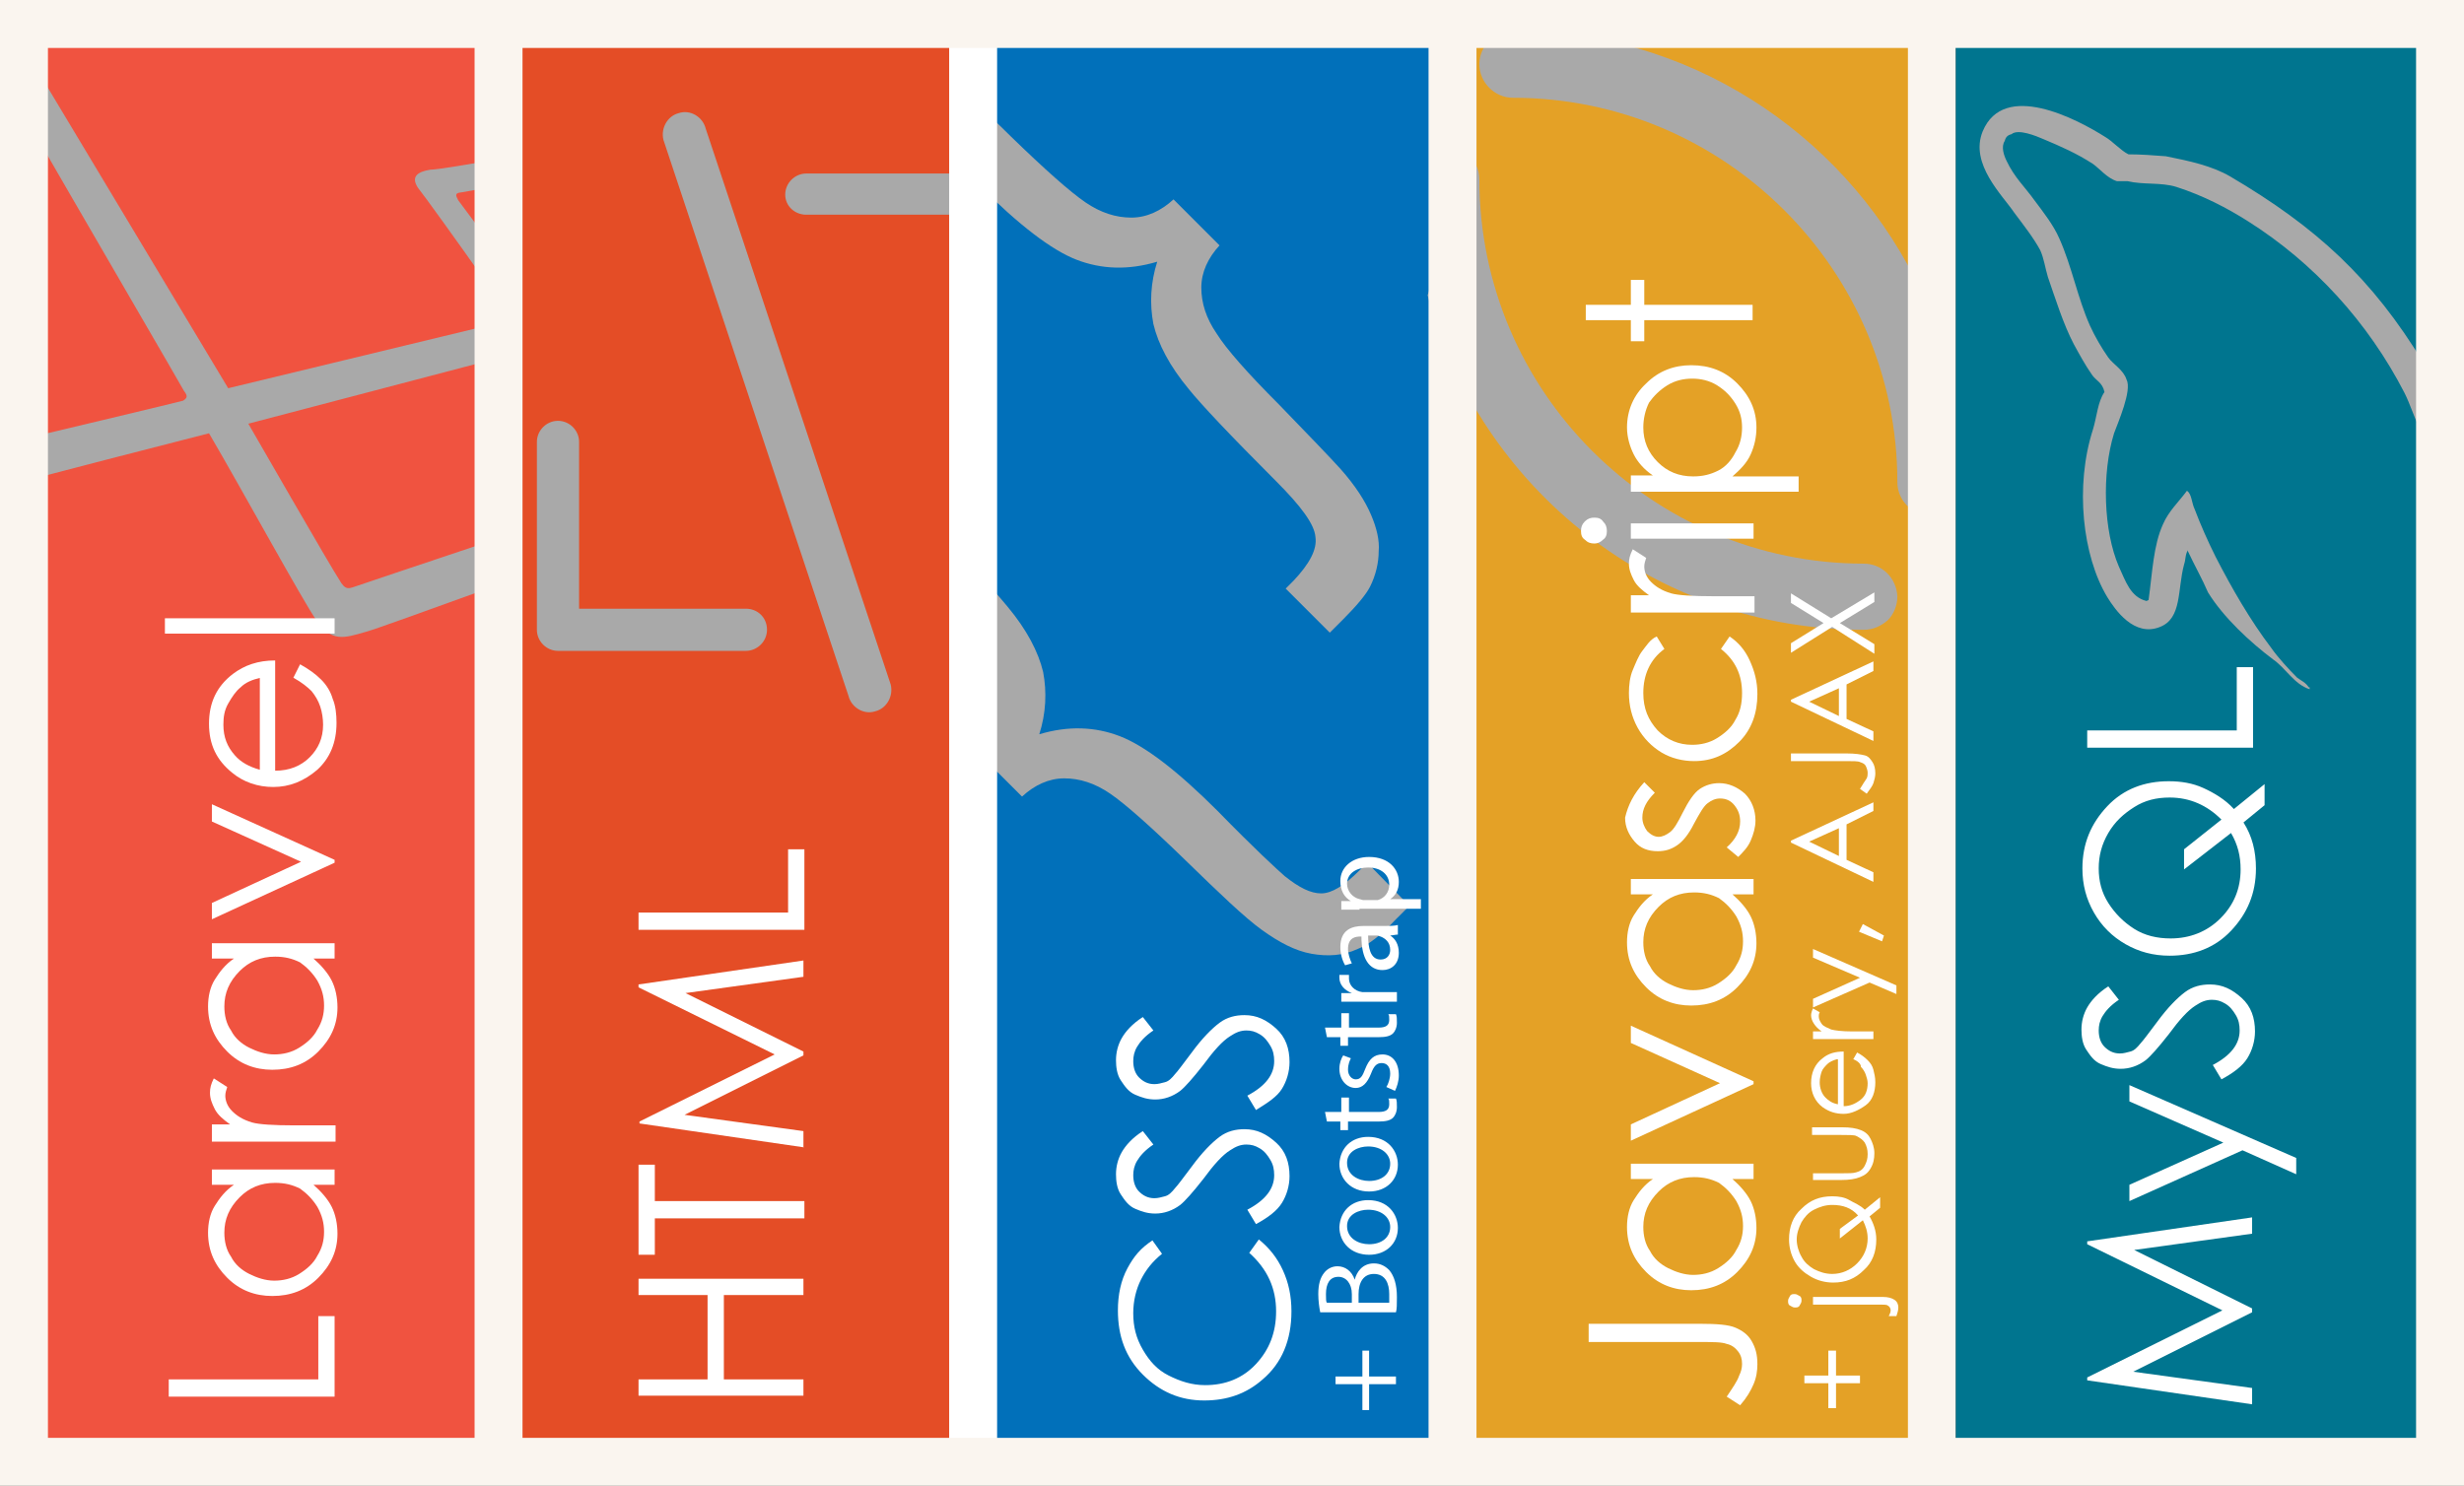 <?xml version="1.0" encoding="utf-8"?>
<!-- Generator: Adobe Illustrator 23.0.1, SVG Export Plug-In . SVG Version: 6.00 Build 0)  -->
<svg version="1.1" id="Layer_1" xmlns="http://www.w3.org/2000/svg" xmlns:xlink="http://www.w3.org/1999/xlink" x="0px" y="0px"
	 viewBox="0 0 257 155" style="enable-background:new 0 0 257 155;" xml:space="preserve">
<rect x="0" y="0" width="257" height="155" fill="#333333" stroke="none"/>
<style type="text/css">
	.st0{fill:#F05340;}
	.st1{fill:#E44D26;}
	.st2{fill:#0170BA;}
	.st3{fill:#A9A9A9;}
	.st4{enable-background:new    ;}
	.st5{fill:#FFFFFF;}
	.st6{fill:#E4A126;}
	.st7{fill:none;stroke:#FAF5EF;stroke-width:5;stroke-miterlimit:10;}
	.st8{fill:none;stroke:#FFFFFF;stroke-width:5;stroke-miterlimit:10;}
	.st9{fill:none;stroke:#000000;stroke-width:16;stroke-miterlimit:10;}
	.st10{fill:#00758F;}
</style>
<g>
	<path class="st0" d="M2,3v2.8C2.1,7,2.1,8.2,2.1,9.5c0,0.8-0.1,1.6-0.1,2.4V153h53V3H2z"/>
</g>
<g>
	<rect x="52" y="3" class="st1" width="53" height="150"/>
</g>
<g>
	<rect x="102" y="3" class="st2" width="50" height="150"/>
</g>
<path class="st3" d="M50.8,29.6c0.2-1.3,0.3-2.6,0.5-4l-3.5-4.7c-0.2-0.4-0.4-0.7,0.1-0.8c0.2,0,2.1-0.4,4.2-0.7
	c0.1-1,0.3-2,0.4-2.9c-3.3,0.6-6.9,1.2-7.6,1.2c-1.3,0.2-2.1,0.7-1.3,1.9C44.1,20.2,48,25.6,50.8,29.6z"/>
<path class="st3" d="M50.1,56.8C43.5,59,37.3,61.1,37,61.2c-0.6,0.2-1,0.4-1.6-0.7c-0.7-1-9.5-16.3-9.5-16.3l24-6.3
	c0.1-1.3,0.2-2.5,0.4-3.8l-26.5,6.4L1.9,4c0,0.3,0,0.6,0,0.9c0.2,1.5,0.2,3,0.2,4.6c0,0.5,0,1.1-0.1,1.6c6.4,11.1,17,29.3,17.2,29.7
	c0.5,0.6,0.2,0.8-0.1,1C18.8,41.9,5.4,45.1,2,45.9c-0.1,1.5-0.2,3-0.3,4.5c3.8-1,14.2-3.7,20.1-5.2C25.2,51,31.7,62.9,33,64.7
	c1.6,2.3,2.8,1.9,5.2,1.2c0.8-0.2,6.3-2.2,12.4-4.4C50.4,59.9,50.2,58.3,50.1,56.8z"/>
<g class="st4">
	<path class="st5" d="M17.6,145.6v-1.7h15.6v-6.6h1.7v8.4H17.6z"/>
	<path class="st5" d="M22.1,122h12.8v1.6h-2.2c0.8,0.7,1.5,1.5,1.9,2.3s0.6,1.8,0.6,2.8c0,1.8-0.7,3.3-2,4.6s-2.9,1.9-4.8,1.9
		c-1.8,0-3.4-0.6-4.7-1.9s-2-2.8-2-4.7c0-1,0.2-2,0.7-2.8s1.1-1.6,2-2.2h-2.3V122z M23.4,128.6c0,0.9,0.2,1.8,0.7,2.5
		c0.4,0.8,1.1,1.4,1.9,1.8s1.7,0.7,2.6,0.7c0.9,0,1.8-0.2,2.6-0.7s1.5-1.1,1.9-1.9c0.5-0.8,0.7-1.6,0.7-2.5c0-0.9-0.2-1.7-0.7-2.6
		c-0.5-0.8-1.1-1.4-1.8-1.9c-0.8-0.4-1.6-0.6-2.6-0.6c-1.5,0-2.7,0.5-3.7,1.5C23.9,126,23.4,127.2,23.4,128.6z"/>
	<path class="st5" d="M22.1,119v-1.7H24c-0.7-0.5-1.3-1-1.6-1.6s-0.5-1.1-0.5-1.7c0-0.5,0.1-0.9,0.4-1.5l1.4,0.9
		c-0.1,0.3-0.2,0.6-0.2,0.9c0,0.5,0.2,1.1,0.7,1.6s1.1,0.9,2.1,1.2c0.7,0.2,2.2,0.3,4.4,0.3h4.3v1.7H22.1z"/>
	<path class="st5" d="M22.1,98.4h12.8v1.6h-2.2c0.8,0.7,1.5,1.5,1.9,2.3s0.6,1.8,0.6,2.8c0,1.8-0.7,3.3-2,4.6s-2.9,1.9-4.8,1.9
		c-1.8,0-3.4-0.6-4.7-1.9s-2-2.8-2-4.7c0-1,0.2-2,0.7-2.8s1.1-1.6,2-2.2h-2.3V98.4z M23.4,105c0,0.9,0.2,1.8,0.7,2.5
		c0.4,0.8,1.1,1.4,1.9,1.8s1.7,0.7,2.6,0.7c0.9,0,1.8-0.2,2.6-0.7s1.5-1.1,1.9-1.9c0.5-0.8,0.7-1.6,0.7-2.5c0-0.9-0.2-1.7-0.7-2.6
		c-0.5-0.8-1.1-1.4-1.8-1.9c-0.8-0.4-1.6-0.6-2.6-0.6c-1.5,0-2.7,0.5-3.7,1.5C23.9,102.4,23.4,103.6,23.4,105z"/>
	<path class="st5" d="M22.1,95.9v-1.7l9.3-4.3l-9.3-4.2v-1.8l12.8,5.8v0.3L22.1,95.9z"/>
	<path class="st5" d="M30.6,70.7l0.7-1.4c0.9,0.5,1.6,1,2.2,1.6s1,1.3,1.2,2c0.3,0.7,0.4,1.6,0.4,2.5c0,2.1-0.7,3.7-2,4.9
		c-1.4,1.2-2.9,1.8-4.6,1.8c-1.6,0-3.1-0.5-4.3-1.5c-1.6-1.3-2.4-2.9-2.4-5.1c0-2.2,0.8-3.9,2.5-5.2c1.2-0.9,2.6-1.4,4.4-1.4v11.5
		c1.5,0,2.7-0.5,3.6-1.4c0.9-0.9,1.4-2,1.4-3.4c0-0.6-0.1-1.3-0.3-1.9c-0.2-0.6-0.5-1.1-0.9-1.6C32.1,71.7,31.5,71.2,30.6,70.7z
		 M27.2,70.7c-0.9,0.2-1.6,0.5-2.1,1c-0.5,0.4-0.9,1-1.3,1.7s-0.5,1.4-0.5,2.2c0,1.3,0.4,2.3,1.2,3.2c0.6,0.7,1.5,1.2,2.6,1.5V70.7z
		"/>
	<path class="st5" d="M17.2,66.1v-1.6h17.7v1.6H17.2z"/>
</g>
<g>
	<rect x="152" y="3" class="st6" width="50" height="150"/>
</g>
<g class="st4">
	<path class="st5" d="M66.6,145.6v-1.7h7.2v-8.8h-7.2v-1.7h17.2v1.7h-8.3v8.8h8.3v1.7H66.6z"/>
	<path class="st5" d="M68.3,130.9h-1.7v-9.4h1.7v3.8h15.6v1.8H68.3V130.9z"/>
	<path class="st5" d="M83.9,119.7l-17.2-2.5V117l14.1-7L66.6,103v-0.3l17.2-2.5v1.7l-12.3,1.7l12.3,6.1v0.4l-12.4,6.2l12.4,1.7
		V119.7z"/>
	<path class="st5" d="M66.6,96.9v-1.7h15.6v-6.6h1.7v8.4H66.6z"/>
</g>
<g class="st4">
	<path class="st5" d="M120.2,129.4l1,1.4c-1,0.8-1.7,1.7-2.2,2.7s-0.8,2.2-0.8,3.5c0,1.4,0.3,2.6,1,3.8s1.5,2.1,2.7,2.7s2.4,1,3.8,1
		c2.1,0,3.9-0.7,5.3-2.2s2.1-3.3,2.1-5.5c0-2.4-0.9-4.4-2.8-6.1l1-1.4c1.1,0.9,1.9,1.9,2.5,3.2s0.9,2.7,0.9,4.3c0,3-1,5.4-3,7.1
		c-1.7,1.5-3.7,2.2-6.1,2.2c-2.5,0-4.6-0.9-6.4-2.7s-2.6-4-2.6-6.7c0-1.6,0.3-3.1,1-4.4S119,130.2,120.2,129.4z"/>
	<path class="st5" d="M131,127.7l-0.9-1.5c1.9-1,2.8-2.2,2.8-3.6c0-0.6-0.1-1.1-0.4-1.6s-0.6-0.9-1.1-1.2s-0.9-0.4-1.4-0.4
		c-0.6,0-1.1,0.2-1.7,0.6c-0.8,0.5-1.7,1.5-2.8,3c-1.1,1.4-1.9,2.3-2.4,2.7c-0.8,0.6-1.7,0.9-2.6,0.9c-0.8,0-1.4-0.2-2.1-0.5
		s-1.1-0.9-1.5-1.5s-0.5-1.4-0.5-2.1c0-0.8,0.2-1.6,0.6-2.3s1.1-1.5,2.2-2.2l1.1,1.4c-0.9,0.6-1.4,1.2-1.7,1.7s-0.4,1-0.4,1.5
		c0,0.7,0.2,1.3,0.6,1.7s0.9,0.7,1.6,0.7c0.4,0,0.7-0.1,1.1-0.2s0.7-0.4,1.1-0.9c0.2-0.2,0.8-1,1.7-2.2c1.1-1.5,2.1-2.5,2.9-3.1
		s1.7-0.8,2.6-0.8c1.3,0,2.3,0.5,3.3,1.4s1.4,2.1,1.4,3.5c0,1-0.3,2-0.8,2.8S132.3,127,131,127.7z"/>
	<path class="st5" d="M131,115.8l-0.9-1.5c1.9-1,2.8-2.2,2.8-3.6c0-0.6-0.1-1.1-0.4-1.6s-0.6-0.9-1.1-1.2s-0.9-0.4-1.4-0.4
		c-0.6,0-1.1,0.2-1.7,0.6c-0.8,0.5-1.7,1.5-2.8,3c-1.1,1.4-1.9,2.3-2.4,2.7c-0.8,0.6-1.7,0.9-2.6,0.9c-0.8,0-1.4-0.2-2.1-0.5
		s-1.1-0.9-1.5-1.5s-0.5-1.4-0.5-2.1c0-0.8,0.2-1.6,0.6-2.3s1.1-1.5,2.2-2.2l1.1,1.4c-0.9,0.6-1.4,1.2-1.7,1.7s-0.4,1-0.4,1.5
		c0,0.7,0.2,1.3,0.6,1.7s0.9,0.7,1.6,0.7c0.4,0,0.7-0.1,1.1-0.2s0.7-0.4,1.1-0.9c0.2-0.2,0.8-1,1.7-2.2c1.1-1.5,2.1-2.5,2.9-3.1
		s1.7-0.8,2.6-0.8c1.3,0,2.3,0.5,3.3,1.4s1.4,2.1,1.4,3.5c0,1-0.3,2-0.8,2.8S132.3,115,131,115.8z"/>
</g>
<g>
	<g>
		<path class="st3" d="M194.4,58.8c-22.1,0-40.1-18-40.1-40.1c0-1.9-1.6-3.5-3.5-3.5c-0.6,0-1.1,0.1-1.6,0.4c0.6,2.1,1,4.3,1.1,6.5
			c0.1,3-0.4,6-1.4,8.7c5.4,20.1,23.7,34.9,45.5,34.9c1,0,1.8-0.4,2.5-1c0.6-0.6,1-1.5,1-2.5C197.8,60.3,196.3,58.8,194.4,58.8z"/>
		<path class="st3" d="M199.5,50.3c-0.2-2.1,0-4.3,0.2-6.4c0-0.9,0.1-1.8,0.1-2.7c0.1-0.7,0.1-1.4,0-2c-0.1-1.5-0.4-3.1-0.5-4.6
			c-0.1-0.8-0.2-1.6-0.2-2.4c-0.1-1.1,0.2-2.2,0.6-3.2C191.9,13.7,176,3.2,157.8,3.2c-1.9,0-3.5,1.6-3.5,3.5s1.6,3.5,3.5,3.5
			c22.1,0,40.1,18,40.1,40.1c0,1.6,1.1,3,2.7,3.4C199.9,52.7,199.6,51.5,199.5,50.3z"/>
	</g>
</g>
<g class="st4">
	<path class="st5" d="M165.7,139.8v-1.7h11.6c1.8,0,3,0.1,3.7,0.4s1.3,0.7,1.7,1.4s0.6,1.4,0.6,2.4c0,0.7-0.1,1.4-0.4,2.1
		s-0.7,1.4-1.4,2.2l-1.4-0.9c0.6-0.9,1.1-1.6,1.3-2.2c0.2-0.4,0.3-0.8,0.3-1.2c0-0.5-0.1-0.9-0.4-1.3c-0.3-0.4-0.7-0.7-1.2-0.8
		c-0.5-0.2-1.4-0.2-2.9-0.2H165.7z"/>
	<path class="st5" d="M170.1,121.4h12.8v1.6h-2.2c0.8,0.7,1.5,1.5,1.9,2.3s0.6,1.8,0.6,2.8c0,1.8-0.7,3.3-2,4.6s-2.9,1.9-4.8,1.9
		c-1.8,0-3.4-0.6-4.7-1.9s-2-2.8-2-4.7c0-1,0.2-2,0.7-2.8s1.1-1.6,2-2.2h-2.3V121.4z M171.4,128c0,0.9,0.2,1.8,0.7,2.5
		c0.4,0.8,1.1,1.4,1.9,1.8s1.7,0.7,2.6,0.7c0.9,0,1.8-0.2,2.6-0.7s1.5-1.1,1.9-1.9c0.5-0.8,0.7-1.6,0.7-2.5c0-0.9-0.2-1.7-0.7-2.6
		c-0.5-0.8-1.1-1.4-1.8-1.9c-0.8-0.4-1.6-0.6-2.6-0.6c-1.5,0-2.7,0.5-3.7,1.5C171.9,125.4,171.4,126.6,171.4,128z"/>
	<path class="st5" d="M170.1,119v-1.7l9.3-4.3l-9.3-4.2v-1.8l12.8,5.8v0.3L170.1,119z"/>
	<path class="st5" d="M170.1,91.7h12.8v1.6h-2.2c0.8,0.7,1.5,1.5,1.9,2.3s0.6,1.8,0.6,2.8c0,1.8-0.7,3.3-2,4.6s-2.9,1.9-4.8,1.9
		c-1.8,0-3.4-0.6-4.7-1.9s-2-2.8-2-4.7c0-1,0.2-2,0.7-2.8s1.1-1.6,2-2.2h-2.3V91.7z M171.4,98.3c0,0.9,0.2,1.8,0.7,2.5
		c0.4,0.8,1.1,1.4,1.9,1.8s1.7,0.7,2.6,0.7c0.9,0,1.8-0.2,2.6-0.7s1.5-1.1,1.9-1.9c0.5-0.8,0.7-1.6,0.7-2.5c0-0.9-0.2-1.7-0.7-2.6
		c-0.5-0.8-1.1-1.4-1.8-1.9c-0.8-0.4-1.6-0.6-2.6-0.6c-1.5,0-2.7,0.5-3.7,1.5C171.9,95.7,171.4,96.9,171.4,98.3z"/>
	<path class="st5" d="M171.5,81.6l1.1,1.1c-0.9,0.9-1.3,1.7-1.3,2.6c0,0.5,0.2,1,0.5,1.4c0.4,0.4,0.8,0.6,1.2,0.6
		c0.4,0,0.8-0.2,1.2-0.5c0.4-0.3,0.8-1,1.3-2c0.6-1.2,1.2-2.1,1.8-2.5c0.6-0.4,1.3-0.6,2-0.6c1,0,1.9,0.4,2.7,1.1
		c0.7,0.7,1.1,1.7,1.1,2.8c0,0.7-0.2,1.4-0.5,2.1c-0.3,0.7-0.8,1.2-1.3,1.7l-1.2-1c0.9-0.8,1.4-1.7,1.4-2.7c0-0.7-0.2-1.2-0.6-1.7
		c-0.4-0.5-0.9-0.7-1.5-0.7c-0.5,0-0.9,0.2-1.3,0.5c-0.4,0.3-0.8,1-1.4,2.1c-0.6,1.2-1.2,1.9-1.8,2.3c-0.6,0.4-1.2,0.6-2,0.6
		c-1,0-1.8-0.3-2.4-1c-0.6-0.7-1-1.5-1-2.5C169.8,84,170.4,82.8,171.5,81.6z"/>
	<path class="st5" d="M172.8,66.4l0.8,1.3c-1.5,1.1-2.2,2.7-2.2,4.6c0,1.6,0.5,2.8,1.5,3.9c1,1,2.2,1.5,3.6,1.5
		c0.9,0,1.8-0.2,2.6-0.7s1.5-1.1,1.9-1.9c0.5-0.8,0.7-1.7,0.7-2.8c0-1.9-0.7-3.4-2.2-4.6l0.9-1.3c0.9,0.6,1.6,1.4,2.1,2.5
		s0.8,2.2,0.8,3.5c0,2-0.6,3.7-1.9,5s-2.8,2-4.7,2c-1.2,0-2.4-0.3-3.4-0.9s-1.9-1.5-2.5-2.6s-0.9-2.3-0.9-3.6c0-0.8,0.1-1.7,0.4-2.4
		s0.6-1.5,1-2S172.1,66.7,172.8,66.4z"/>
	<path class="st5" d="M170.1,63.8v-1.7h1.9c-0.7-0.5-1.3-1-1.6-1.6s-0.5-1.1-0.5-1.7c0-0.5,0.1-0.9,0.4-1.5l1.4,0.9
		c-0.1,0.3-0.2,0.6-0.2,0.9c0,0.5,0.2,1.1,0.7,1.6s1.1,0.9,2.1,1.2c0.7,0.2,2.2,0.3,4.4,0.3h4.3v1.7H170.1z"/>
	<path class="st5" d="M164.9,55.4c0-0.4,0.1-0.7,0.4-1c0.3-0.3,0.6-0.4,1-0.4c0.4,0,0.7,0.1,0.9,0.4c0.3,0.3,0.4,0.6,0.4,1
		c0,0.4-0.1,0.7-0.4,0.9c-0.3,0.3-0.6,0.4-0.9,0.4c-0.4,0-0.7-0.1-1-0.4C165,56.1,164.9,55.8,164.9,55.4z M170.1,56.2v-1.6h12.8v1.6
		H170.1z"/>
	<path class="st5" d="M170.1,51.2v-1.6h2.3c-0.9-0.6-1.6-1.4-2-2.2c-0.4-0.8-0.7-1.8-0.7-2.8c0-1.8,0.7-3.4,2-4.6
		c1.3-1.3,2.9-1.9,4.7-1.9c1.9,0,3.5,0.6,4.8,1.9c1.3,1.3,2,2.8,2,4.6c0,1-0.2,1.9-0.6,2.8s-1.1,1.6-1.9,2.3h6.9v1.6H170.1z
		 M171.4,44.6c0,1.4,0.5,2.6,1.5,3.6c1,1,2.2,1.5,3.7,1.5c1,0,1.8-0.2,2.6-0.6s1.4-1.1,1.8-1.9c0.5-0.8,0.7-1.7,0.7-2.6
		c0-0.9-0.2-1.7-0.7-2.5c-0.5-0.8-1.1-1.4-1.9-1.9s-1.7-0.7-2.6-0.7c-0.9,0-1.8,0.2-2.6,0.7s-1.4,1.1-1.9,1.8
		C171.6,42.8,171.4,43.7,171.4,44.6z"/>
	<path class="st5" d="M165.4,33.4v-1.6h4.7v-2.6h1.4v2.6h11.3v1.6h-11.3v2.2h-1.4v-2.2H165.4z"/>
</g>
<line class="st7" x1="52" y1="3" x2="52" y2="153"/>
<g id="Layer_x0020_1">
	<path class="st3" d="M142.6,90l-0.8,0.8c-1.6,1.6-2.9,2.4-4,2.4s-2.3-0.6-3.8-1.8c-0.8-0.7-3.2-2.9-7-6.8
		c-4.2-4.2-7.6-6.8-10.2-7.8s-5.4-1.1-8.4-0.2c0.7-2.2,0.8-4.4,0.4-6.5c-0.5-2.1-1.7-4.4-3.7-6.8c-0.4-0.5-1.1-1.3-2-2.3
		c-0.4,2.3-1.2,4.5-2.2,6.5c0.5,0.6,0.9,1.2,1.2,1.6c1.1,1.6,1.6,3.2,1.6,4.8c0,1.6-0.7,3.1-1.9,4.4l4.8,4.8l0,0
		c1.3-1.2,2.8-1.9,4.4-1.9s3.2,0.5,4.8,1.6c1.6,1.1,4.2,3.4,7.8,6.9c3.6,3.5,6.2,6,8,7.3c1.8,1.3,3.5,2.2,5.2,2.5s3.3,0.2,4.8-0.5
		c1.1-0.4,2.4-1.4,4-3.1l1.4-1.4L142.6,90z"/>
</g>
<g>
	<path class="st3" d="M84.1,22.4h17.1c0-0.7-0.1-1.4-0.1-2c0-0.8,0-1.6,0.1-2.3H84.1c-1.2,0-2.2,1-2.2,2.2
		C81.9,21.5,82.9,22.4,84.1,22.4z"/>
	<path class="st3" d="M77.8,63.5H60.4V46.1c0-1.2-1-2.2-2.2-2.2s-2.2,1-2.2,2.2v19.6c0,1.2,1,2.2,2.2,2.2h19.6c1.2,0,2.2-1,2.2-2.2
		C80,64.4,79,63.5,77.8,63.5z"/>
	<path d="M102.4,36.1c-0.2-3.3-0.6-6.6-0.9-9.9v13.6c0,1.1,0.8,2,1.8,2.1C102.8,40,102.5,38.1,102.4,36.1z"/>
	<path class="st3" d="M73.6,13.4c-0.3-1.2-1.6-2-2.8-1.6c-1.2,0.3-1.9,1.6-1.6,2.8l19.3,58c0.3,1.2,1.6,2,2.8,1.6
		c1.2-0.3,1.9-1.6,1.6-2.8L73.6,13.4z"/>
</g>
<g id="Layer_x0020_1_1_">
	<path class="st3" d="M143,53.7c-0.6-1.4-1.6-3-3.2-4.8c-1-1.1-3.1-3.3-6.4-6.7c-3.3-3.3-5.5-5.8-6.5-7.4c-1.1-1.6-1.6-3.2-1.6-4.8
		c0-1.6,0.7-3.1,1.9-4.4l-4.8-4.8c-1.3,1.2-2.8,1.9-4.4,1.9s-3.2-0.5-4.8-1.6c-1.6-1.1-4.2-3.4-7.8-6.9c-1.2-1.2-2.4-2.3-3.4-3.3
		c0,2.5-0.4,4.9-1.1,7.2c0.4,0.4,0.8,0.8,1.2,1.2c4.2,4.2,7.6,6.8,10.2,7.8s5.4,1.1,8.4,0.2c-0.7,2.2-0.8,4.4-0.4,6.5
		c0.5,2.1,1.7,4.4,3.7,6.8c1.2,1.5,4.2,4.7,9.1,9.6c2.6,2.6,4,4.5,4.1,5.8c0.2,1.3-0.6,2.8-2.3,4.6l-0.8,0.8l4.6,4.6l1.4-1.4
		c1.4-1.4,2.4-2.6,2.8-3.4c0.6-1.2,0.9-2.5,0.9-3.7C143.9,56.4,143.6,55.1,143,53.7z"/>
</g>
<line class="st8" x1="101.5" y1="3" x2="101.5" y2="153"/>
<line class="st7" x1="151.5" y1="3" x2="151.5" y2="153"/>
<line class="st7" x1="201.5" y1="3" x2="201.5" y2="153"/>
<path class="st9" d="M73.8,89.2"/>
<g class="st4">
	<path class="st5" d="M190.7,144.3h-2.5v-0.8h2.5v-2.6h0.8v2.6h2.5v0.8h-2.5v2.6h-0.8V144.3z"/>
	<path class="st5" d="M186.5,135.7c0-0.2,0.1-0.3,0.2-0.5s0.3-0.2,0.5-0.2c0.2,0,0.3,0.1,0.5,0.2s0.2,0.3,0.2,0.5s-0.1,0.3-0.2,0.5
		s-0.3,0.2-0.5,0.2c-0.2,0-0.3-0.1-0.5-0.2S186.5,135.9,186.5,135.7z M189.1,136.1v-0.8h7.3c0.5,0,0.9,0.1,1.2,0.3s0.4,0.5,0.4,0.8
		c0,0.3-0.1,0.6-0.2,0.9H197c0.1-0.2,0.2-0.4,0.2-0.6c0-0.2-0.1-0.4-0.3-0.5c-0.1-0.1-0.4-0.1-0.7-0.1H189.1z"/>
	<path class="st5" d="M194.5,126.2l1.6-1.3v1.1l-1.1,0.9c0.4,0.7,0.7,1.5,0.7,2.4c0,1.3-0.4,2.4-1.3,3.2c-0.9,0.9-1.9,1.3-3.2,1.3
		c-0.8,0-1.6-0.2-2.3-0.6s-1.3-0.9-1.7-1.6c-0.4-0.7-0.6-1.5-0.6-2.3c0-1.3,0.4-2.4,1.3-3.2c0.9-0.9,1.9-1.3,3.2-1.3
		c0.7,0,1.3,0.1,1.8,0.4S194,125.7,194.5,126.2z M193.8,126.8c-0.7-0.8-1.6-1.1-2.7-1.1c-0.7,0-1.3,0.2-1.9,0.5s-1,0.8-1.3,1.3
		c-0.3,0.6-0.5,1.2-0.5,1.8c0,0.6,0.2,1.3,0.5,1.8c0.3,0.6,0.8,1,1.3,1.3c0.6,0.3,1.2,0.5,1.9,0.5c1,0,1.9-0.4,2.6-1.1
		c0.7-0.7,1.1-1.6,1.1-2.6c0-0.7-0.2-1.3-0.5-1.9l-2.4,1.9v-1L193.8,126.8z"/>
	<path class="st5" d="M189.1,123.2v-0.8h3c0.7,0,1.2,0,1.5-0.1c0.4-0.1,0.7-0.3,0.9-0.7s0.3-0.7,0.3-1.2s-0.1-0.8-0.3-1.2
		c-0.2-0.3-0.5-0.5-0.9-0.7c-0.2-0.1-0.8-0.1-1.6-0.1h-3v-0.8h3.1c0.9,0,1.5,0.1,2,0.3s0.8,0.5,1,0.9s0.4,0.9,0.4,1.5
		s-0.1,1.1-0.4,1.6s-0.6,0.7-1.1,0.9s-1.1,0.3-2,0.3H189.1z"/>
	<path class="st5" d="M193.3,110.5l0.4-0.7c0.4,0.2,0.8,0.5,1.1,0.8c0.3,0.3,0.5,0.6,0.6,1s0.2,0.8,0.2,1.3c0,1-0.3,1.9-1,2.4
		s-1.5,0.9-2.3,0.9c-0.8,0-1.5-0.2-2.2-0.7c-0.8-0.6-1.2-1.5-1.2-2.5c0-1.1,0.4-2,1.2-2.6c0.6-0.5,1.3-0.7,2.2-0.7v5.7
		c0.7,0,1.3-0.3,1.8-0.7s0.7-1,0.7-1.7c0-0.3-0.1-0.6-0.2-0.9c-0.1-0.3-0.3-0.6-0.5-0.8C194.1,111,193.8,110.7,193.3,110.5z
		 M191.6,110.5c-0.4,0.1-0.8,0.3-1,0.5s-0.5,0.5-0.6,0.8s-0.2,0.7-0.2,1.1c0,0.6,0.2,1.2,0.6,1.6c0.3,0.3,0.7,0.6,1.3,0.7V110.5z"/>
	<path class="st5" d="M189.1,108.4v-0.8h0.9c-0.4-0.3-0.6-0.5-0.8-0.8s-0.3-0.6-0.3-0.9c0-0.2,0.1-0.5,0.2-0.7l0.7,0.4
		c-0.1,0.2-0.1,0.3-0.1,0.4c0,0.3,0.1,0.5,0.3,0.8s0.6,0.4,1,0.6c0.4,0.1,1.1,0.2,2.2,0.2h2.2v0.8H189.1z"/>
	<path class="st5" d="M189.1,105.1v-0.9l4.9-2.2l-4.9-2.1v-0.9l8.7,3.8v0.9l-2.8-1.2L189.1,105.1z"/>
	<path class="st5" d="M193.9,97.2l0.4-0.8l2.2,1.2l-0.2,0.6L193.9,97.2z"/>
	<path class="st5" d="M186.8,87.7l8.6-4v0.9l-2.8,1.4v3.7l2.8,1.3v1l-8.6-4.1V87.7z M188.7,87.8l3.1,1.5v-2.9L188.7,87.8z"/>
	<path class="st5" d="M186.8,79.5v-0.9h5.8c0.9,0,1.5,0.1,1.9,0.2s0.6,0.4,0.8,0.7s0.3,0.7,0.3,1.2c0,0.3-0.1,0.7-0.2,1
		s-0.4,0.7-0.7,1.1l-0.7-0.5c0.3-0.5,0.5-0.8,0.7-1.1c0.1-0.2,0.1-0.4,0.1-0.6c0-0.2-0.1-0.5-0.2-0.7s-0.3-0.3-0.6-0.4
		c-0.2-0.1-0.7-0.1-1.4-0.1H186.8z"/>
	<path class="st5" d="M186.8,73l8.6-4V70l-2.8,1.4V75l2.8,1.3v1l-8.6-4.1V73z M188.7,73.2l3.1,1.5v-2.9L188.7,73.2z"/>
	<path class="st5" d="M186.8,68.1v-1l3.4-2.1l-3.4-2.1v-1l4.2,2.6l4.5-2.7v1l-3.6,2.2l3.6,2.2v1l-4.4-2.8L186.8,68.1z"/>
</g>
<g>
	<rect x="204" y="3" class="st10" width="50" height="150"/>
</g>
<path class="st3" d="M252.9,38.1c0-0.1-0.1-0.1-0.1-0.2c-5.4-8.9-11.2-14.2-20.2-19.5c-1.9-1.1-4.2-1.6-6.7-2.1
	c-1.3-0.1-2.6-0.2-3.9-0.2c-0.8-0.4-1.7-1.4-2.4-1.8c-3-1.9-10.6-5.9-12.8-0.6c-1.4,3.4,2.1,6.7,3.3,8.5c0.9,1.2,2,2.6,2.7,3.9
	c0.4,0.9,0.5,1.8,0.8,2.8c0.8,2.3,1.6,4.9,2.7,7c0.6,1.1,1.2,2.2,1.9,3.2c0.4,0.6,1.1,0.8,1.3,1.8c-0.7,1-0.8,2.6-1.2,3.9
	c-1.9,5.9-1.1,13.2,1.5,17.5c0.8,1.3,2.8,4.2,5.5,3.1c2.3-0.9,1.8-3.9,2.5-6.5c0.2-0.6,0.1-1,0.4-1.5c0,0.1,0,0.1,0,0.1
	c0.7,1.5,1.5,2.9,2.1,4.3c1.6,2.6,4.4,5.2,6.8,7c1.3,0.9,2.2,2.6,3.8,3.1v-0.2h-0.1c-0.3-0.5-0.8-0.7-1.2-1c-0.9-0.9-2-2.1-2.7-3.1
	c-2.2-2.9-4.1-6.2-5.8-9.5c-0.8-1.6-1.6-3.4-2.2-5c-0.3-0.6-0.3-1.6-0.8-1.9c-0.8,1.1-1.9,2.1-2.5,3.5c-1,2.2-1.1,5-1.5,7.9
	c-0.2,0.1-0.1,0-0.2,0.1c-1.7-0.4-2.2-2.1-2.9-3.6c-1.6-3.7-1.8-9.7-0.5-13.9c0.4-1.1,1.9-4.5,1.3-5.6c-0.3-1-1.4-1.6-1.9-2.3
	c-0.7-1-1.4-2.2-1.9-3.3c-1.3-2.9-1.9-6.2-3.2-9.1c-0.6-1.4-1.7-2.8-2.6-4c-1-1.4-2.1-2.4-2.9-4.1c-0.3-0.6-0.6-1.5-0.2-2.1
	c0.1-0.4,0.3-0.6,0.7-0.7c0.7-0.6,2.6,0.2,3.3,0.5c1.9,0.8,3.5,1.5,5.2,2.6c0.7,0.5,1.5,1.5,2.5,1.8h1.1c1.7,0.4,3.5,0.1,5.1,0.6
	c2.8,0.9,5.3,2.2,7.5,3.6c6.8,4.3,12.5,10.5,16.3,17.9c0.6,1.2,0.9,2.3,1.5,3.5c0,0.1,0.1,0.1,0.1,0.2c0.1-0.2,0.2-0.4,0.4-0.6
	c0-0.6,0-1.2,0.1-1.8C252.4,40.7,252.5,39.3,252.9,38.1z"/>
<g class="st4">
	<path class="st5" d="M234.9,146.5l-17.2-2.5v-0.3l14.1-7l-14.1-6.9v-0.3l17.2-2.5v1.7l-12.3,1.7l12.3,6.1v0.4l-12.4,6.2l12.4,1.7
		V146.5z"/>
	<path class="st5" d="M222.1,125.3v-1.7l9.8-4.4l-9.8-4.3v-1.7l17.4,7.6v1.7l-5.6-2.5L222.1,125.3z"/>
	<path class="st5" d="M231.7,112.6l-0.9-1.5c1.9-1,2.8-2.2,2.8-3.6c0-0.6-0.1-1.1-0.4-1.6s-0.6-0.9-1.1-1.2s-0.9-0.4-1.4-0.4
		c-0.6,0-1.1,0.2-1.7,0.6c-0.8,0.5-1.7,1.5-2.8,3c-1.1,1.4-1.9,2.3-2.4,2.7c-0.8,0.6-1.7,0.9-2.6,0.9c-0.8,0-1.4-0.2-2.1-0.5
		s-1.1-0.9-1.5-1.5s-0.5-1.4-0.5-2.1c0-0.8,0.2-1.6,0.6-2.3s1.1-1.5,2.2-2.2l1.1,1.4c-0.9,0.6-1.4,1.2-1.7,1.7s-0.4,1-0.4,1.5
		c0,0.7,0.2,1.3,0.6,1.7s0.9,0.7,1.6,0.7c0.4,0,0.7-0.1,1.1-0.2s0.7-0.4,1.1-0.9c0.2-0.2,0.8-1,1.7-2.2c1.1-1.5,2.1-2.5,2.9-3.1
		s1.7-0.8,2.6-0.8c1.3,0,2.3,0.5,3.3,1.4s1.4,2.1,1.4,3.5c0,1-0.3,2-0.8,2.8S233,111.9,231.7,112.6z"/>
	<path class="st5" d="M233,84.4l3.2-2.6V84l-2.2,1.8c0.9,1.4,1.3,3,1.3,4.8c0,2.6-0.9,4.7-2.6,6.5s-3.9,2.6-6.4,2.6
		c-1.7,0-3.2-0.4-4.6-1.2s-2.5-1.9-3.3-3.3s-1.2-2.9-1.2-4.6c0-2.6,0.9-4.7,2.6-6.5c1.7-1.8,3.9-2.6,6.4-2.6c1.3,0,2.5,0.2,3.6,0.7
		S232.1,83.4,233,84.4z M231.7,85.5c-1.5-1.5-3.3-2.3-5.4-2.3c-1.4,0-2.6,0.3-3.7,1s-2,1.5-2.7,2.7s-1,2.4-1,3.7
		c0,1.3,0.3,2.5,1,3.6c0.7,1.1,1.6,2,2.7,2.7s2.4,1,3.8,1c2,0,3.8-0.7,5.2-2.1c1.4-1.4,2.1-3.1,2.1-5.1c0-1.4-0.3-2.6-1-3.8
		l-4.9,3.8v-2.1L231.7,85.5z"/>
	<path class="st5" d="M217.7,77.9v-1.7h15.6v-6.6h1.7v8.4H217.7z"/>
</g>
<rect x="2.5" y="2.5" class="st7" width="252" height="150"/>
<g>
	<path class="st5" d="M139.3,143.6h2.8v-2.7h0.7v2.7h2.8v0.8h-2.8v2.7h-0.7v-2.7h-2.8V143.6z"/>
	<path class="st5" d="M137.7,136.9c-0.1-0.5-0.2-1.2-0.2-1.9c0-1,0.2-1.7,0.6-2.2c0.3-0.4,0.8-0.7,1.4-0.7c0.8,0,1.5,0.5,1.8,1.4h0
		c0.2-0.8,0.8-1.7,2-1.7c0.7,0,1.2,0.3,1.6,0.7c0.5,0.6,0.8,1.5,0.8,2.8c0,0.7,0,1.3-0.1,1.6H137.7z M141,135.9v-0.9
		c0-1.1-0.6-1.8-1.4-1.8c-0.9,0-1.3,0.7-1.3,1.8c0,0.5,0,0.8,0.1,0.9H141z M144.9,135.9c0-0.2,0-0.5,0-0.9c0-1.1-0.4-2.1-1.6-2.1
		c-1.1,0-1.6,0.9-1.6,2.1v0.9H144.9z"/>
	<path class="st5" d="M142.7,125.2c2.1,0,3.1,1.5,3.1,2.9c0,1.6-1.2,2.8-3,2.8c-1.9,0-3.1-1.3-3.1-2.9
		C139.8,126.3,141,125.2,142.7,125.2z M142.8,129.8c1.3,0,2.2-0.7,2.2-1.8c0-1-0.9-1.8-2.3-1.8c-1,0-2.2,0.5-2.2,1.7
		C140.5,129.2,141.7,129.8,142.8,129.8z"/>
	<path class="st5" d="M142.7,118.6c2.1,0,3.1,1.5,3.1,2.9c0,1.6-1.2,2.8-3,2.8c-1.9,0-3.1-1.3-3.1-2.9
		C139.8,119.7,141,118.6,142.7,118.6z M142.8,123.2c1.3,0,2.2-0.7,2.2-1.8c0-1-0.9-1.8-2.3-1.8c-1,0-2.2,0.5-2.2,1.7
		C140.5,122.6,141.7,123.2,142.8,123.2z"/>
	<path class="st5" d="M138.2,116h1.7v-1.5h0.8v1.5h3.1c0.7,0,1.1-0.2,1.1-0.8c0-0.3,0-0.5-0.1-0.6l0.8,0c0.1,0.2,0.1,0.5,0.1,0.9
		c0,0.5-0.2,0.9-0.4,1.1c-0.3,0.3-0.8,0.4-1.5,0.4h-3.2v0.9h-0.8V117h-1.4L138.2,116z"/>
	<path class="st5" d="M144.6,113.4c0.2-0.3,0.4-0.9,0.4-1.4c0-0.8-0.4-1.1-0.9-1.1c-0.5,0-0.8,0.3-1.1,1.1c-0.4,1-0.9,1.5-1.6,1.5
		c-0.9,0-1.7-0.8-1.7-2c0-0.6,0.2-1.1,0.4-1.4l0.8,0.3c-0.1,0.2-0.3,0.6-0.3,1.2c0,0.6,0.4,1,0.8,1c0.5,0,0.7-0.3,1-1.1
		c0.4-1,0.9-1.5,1.8-1.5c1,0,1.7,0.8,1.7,2.2c0,0.6-0.2,1.2-0.4,1.6L144.6,113.4z"/>
	<path class="st5" d="M138.2,107.2h1.7v-1.5h0.8v1.5h3.1c0.7,0,1.1-0.2,1.1-0.8c0-0.3,0-0.5-0.1-0.6l0.8,0c0.1,0.2,0.1,0.5,0.1,0.9
		c0,0.5-0.2,0.9-0.4,1.1c-0.3,0.3-0.8,0.4-1.5,0.4h-3.2v0.9h-0.8v-0.9h-1.4L138.2,107.2z"/>
	<path class="st5" d="M141.7,104.5c-0.7,0-1.3,0-1.8,0v-0.9l1.1,0v0c-0.8-0.3-1.3-0.9-1.3-1.6c0-0.1,0-0.2,0-0.3h1
		c0,0.1,0,0.2,0,0.4c0,0.7,0.6,1.3,1.4,1.4c0.1,0,0.3,0,0.5,0h3.1v1H141.7z"/>
	<path class="st5" d="M145.7,97.5l-0.7,0.1v0c0.5,0.3,0.9,0.9,0.9,1.8c0,1.2-0.8,1.8-1.7,1.8c-1.4,0-2.2-1.2-2.2-3.5h-0.1
		c-0.5,0-1.3,0.1-1.3,1.3c0,0.5,0.2,1.1,0.4,1.5l-0.7,0.2c-0.3-0.5-0.5-1.2-0.5-1.9c0-1.8,1.2-2.2,2.4-2.2h2.2c0.5,0,1,0,1.4-0.1
		V97.5z M142.7,97.6c0,1.2,0.2,2.5,1.3,2.5c0.7,0,1-0.5,1-1c0-0.8-0.5-1.2-1-1.4c-0.1,0-0.2-0.1-0.3-0.1H142.7z"/>
	<path class="st5" d="M141.8,94.9c-0.7,0-1.3,0-1.9,0V94l1,0v0c-0.7-0.4-1.1-1.1-1.1-2.1c0-1.4,1.2-2.5,3-2.5c2.1,0,3.1,1.3,3.1,2.6
		c0,0.8-0.3,1.4-0.9,1.8v0h3.2v1H141.8z M143.3,93.9c0.2,0,0.3,0,0.4,0c0.7-0.2,1.2-0.8,1.2-1.6c0-1.1-0.9-1.8-2.2-1.8
		c-1.2,0-2.2,0.6-2.2,1.7c0,0.7,0.5,1.4,1.3,1.6c0.1,0,0.3,0.1,0.4,0.1H143.3z"/>
</g>
</svg>
